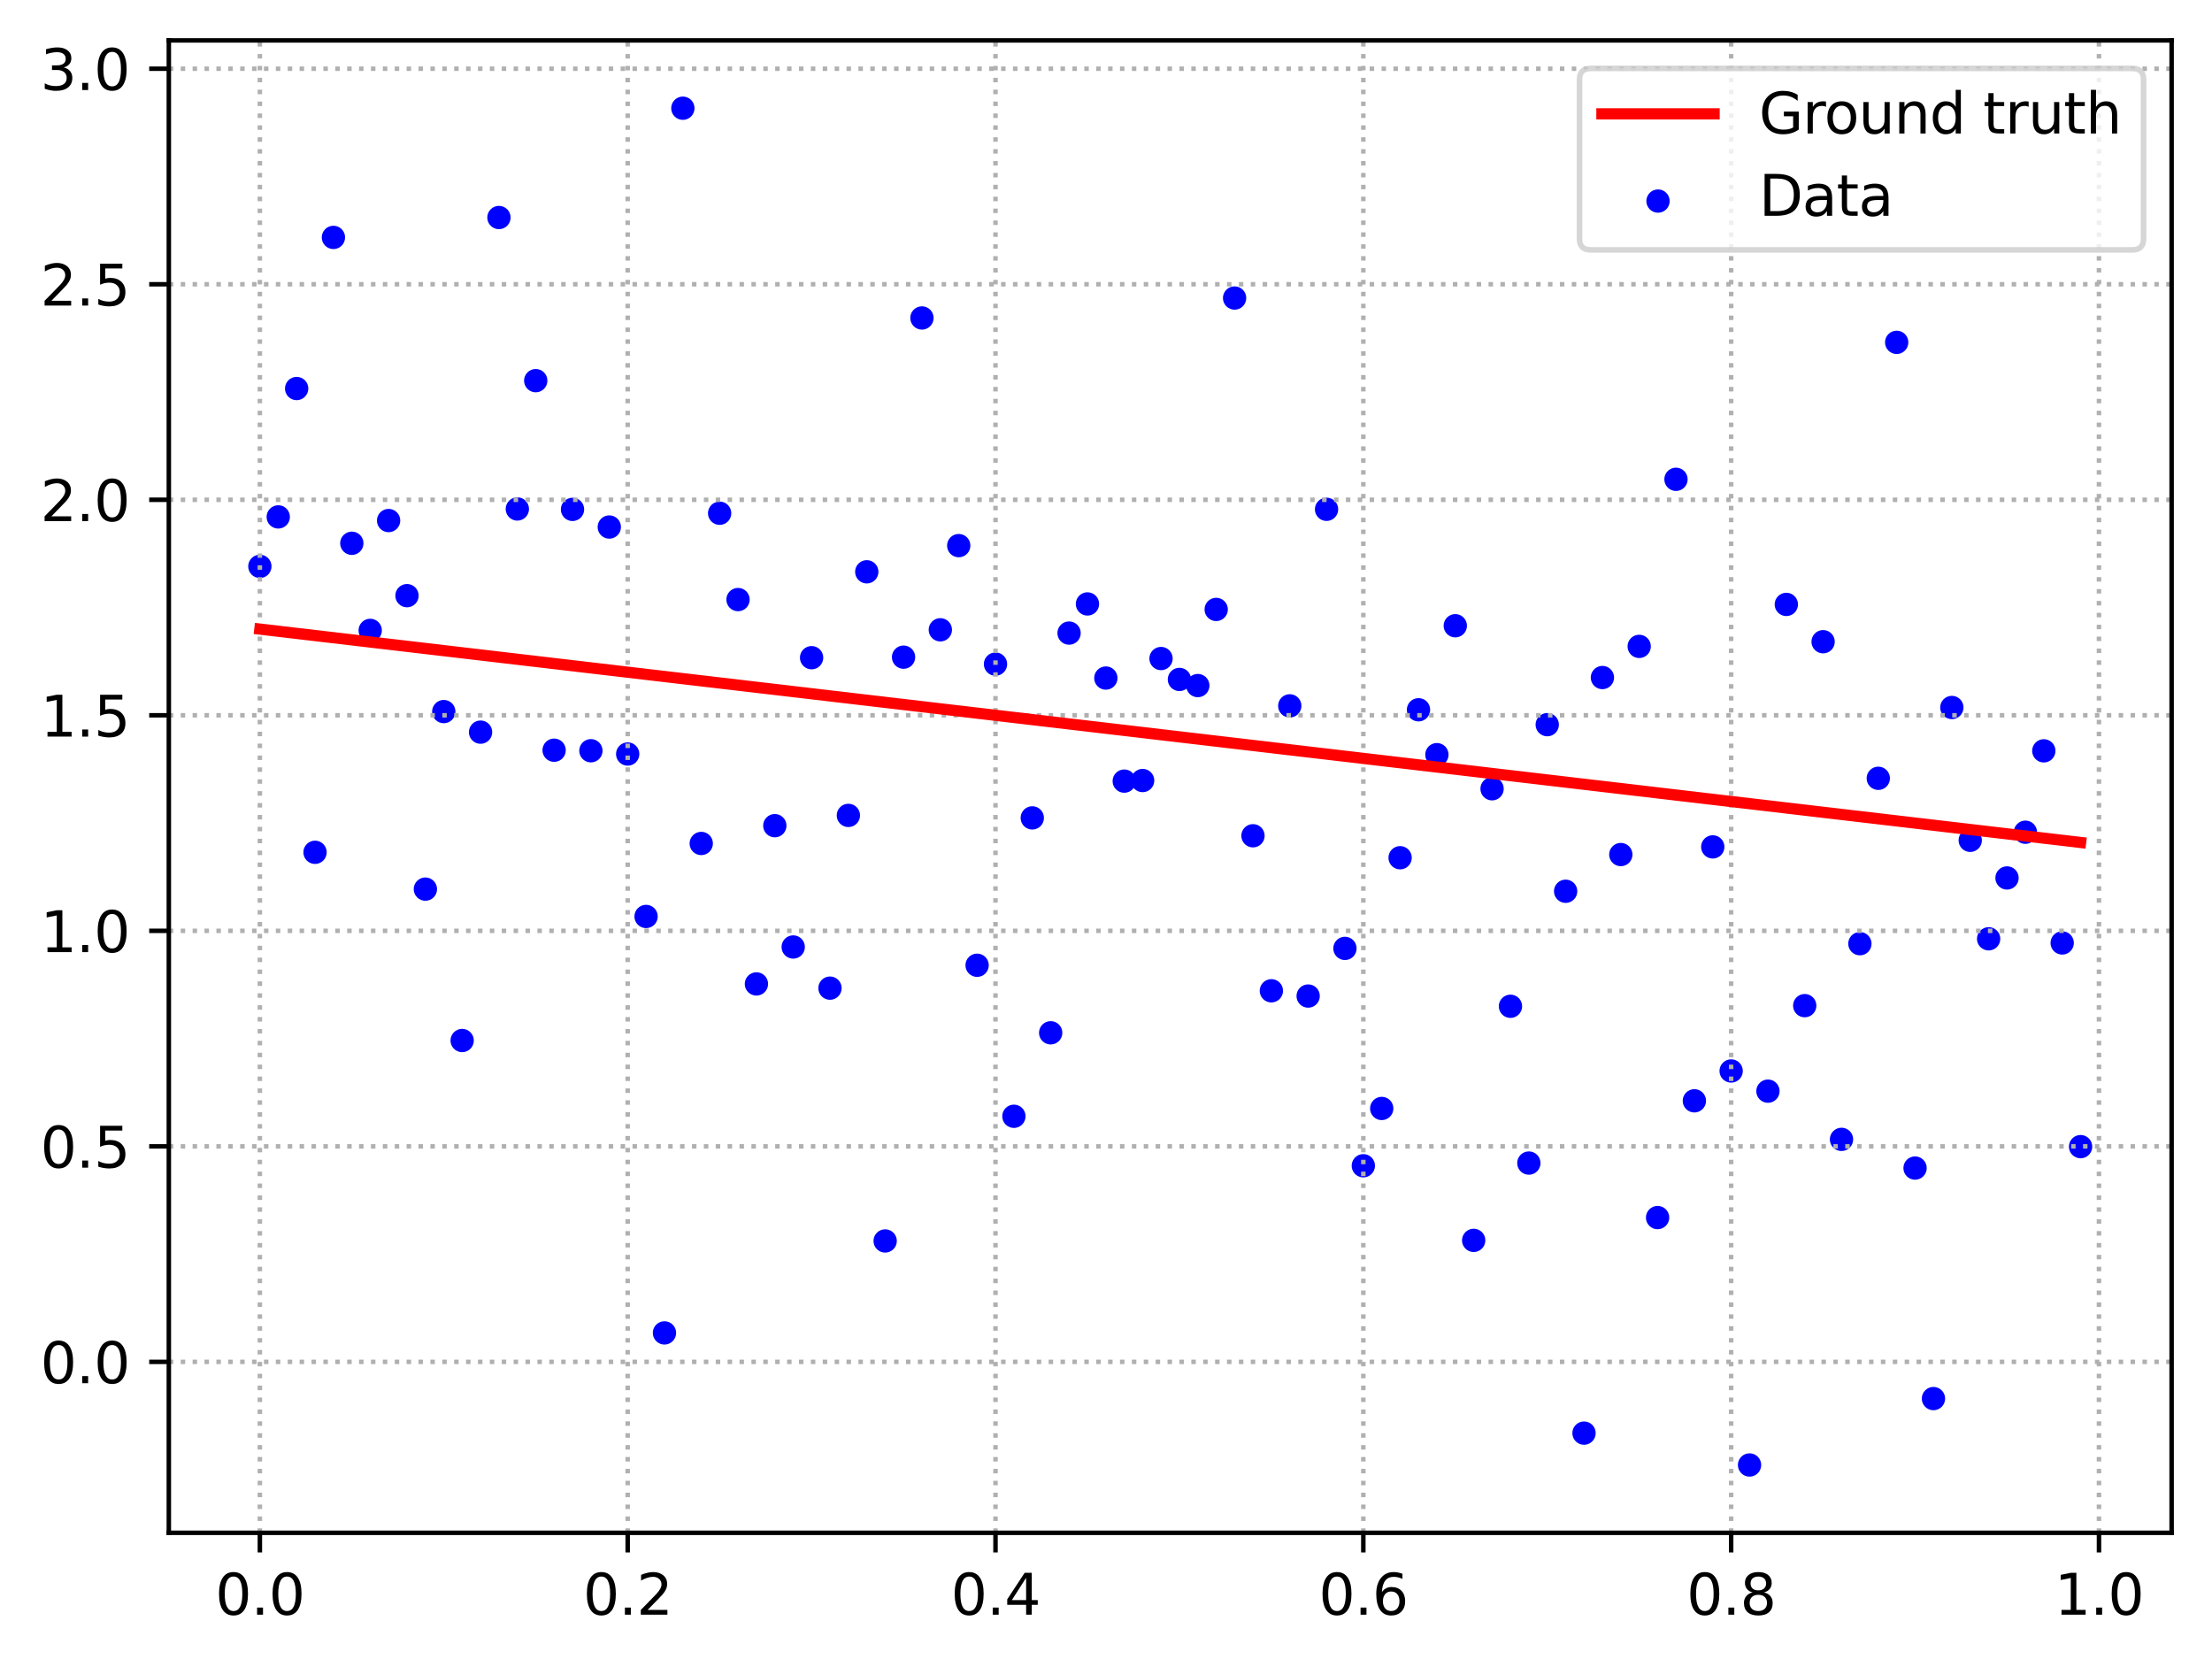 <?xml version="1.0" encoding="utf-8" standalone="no"?>
<!DOCTYPE svg PUBLIC "-//W3C//DTD SVG 1.1//EN"
  "http://www.w3.org/Graphics/SVG/1.1/DTD/svg11.dtd">
<svg xmlns:xlink="http://www.w3.org/1999/xlink" width="394.423pt" height="297.19pt" viewBox="0 0 394.423 297.19" xmlns="http://www.w3.org/2000/svg" version="1.1">
 <defs>
  <style type="text/css">*{stroke-linejoin: round; stroke-linecap: butt}</style>
 </defs>
 <g id="figure_1">
  <g id="patch_1">
   <path d="M 0 297.19 
L 394.423 297.19 
L 394.423 0 
L 0 0 
z
" style="fill: #ffffff"/>
  </g>
  <g id="axes_1">
   <g id="patch_2">
    <path d="M 30.103 273.312 
L 387.223 273.312 
L 387.223 7.2 
L 30.103 7.2 
z
" style="fill: #ffffff"/>
   </g>
   <g id="PathCollection_1">
    <defs>
     <path id="ma9e7277eb9" d="M 0 1.581 
C 0.419 1.581 0.822 1.415 1.118 1.118 
C 1.415 0.822 1.581 0.419 1.581 0 
C 1.581 -0.419 1.415 -0.822 1.118 -1.118 
C 0.822 -1.415 0.419 -1.581 0 -1.581 
C -0.419 -1.581 -0.822 -1.415 -1.118 -1.118 
C -1.415 -0.822 -1.581 -0.419 -1.581 0 
C -1.581 0.419 -1.415 0.822 -1.118 1.118 
C -0.822 1.415 -0.419 1.581 0 1.581 
z
" style="stroke: #0000ff"/>
    </defs>
    <g clip-path="url(#pdaa010e950)">
     <use xlink:href="#ma9e7277eb9" x="46.336" y="100.988" style="fill: #0000ff; stroke: #0000ff"/>
     <use xlink:href="#ma9e7277eb9" x="49.615" y="92.169" style="fill: #0000ff; stroke: #0000ff"/>
     <use xlink:href="#ma9e7277eb9" x="52.895" y="69.276" style="fill: #0000ff; stroke: #0000ff"/>
     <use xlink:href="#ma9e7277eb9" x="56.174" y="151.971" style="fill: #0000ff; stroke: #0000ff"/>
     <use xlink:href="#ma9e7277eb9" x="59.453" y="42.333" style="fill: #0000ff; stroke: #0000ff"/>
     <use xlink:href="#ma9e7277eb9" x="62.733" y="96.87" style="fill: #0000ff; stroke: #0000ff"/>
     <use xlink:href="#ma9e7277eb9" x="66.012" y="112.403" style="fill: #0000ff; stroke: #0000ff"/>
     <use xlink:href="#ma9e7277eb9" x="69.291" y="92.817" style="fill: #0000ff; stroke: #0000ff"/>
     <use xlink:href="#ma9e7277eb9" x="72.571" y="106.21" style="fill: #0000ff; stroke: #0000ff"/>
     <use xlink:href="#ma9e7277eb9" x="75.85" y="158.536" style="fill: #0000ff; stroke: #0000ff"/>
     <use xlink:href="#ma9e7277eb9" x="79.129" y="126.88" style="fill: #0000ff; stroke: #0000ff"/>
     <use xlink:href="#ma9e7277eb9" x="82.409" y="185.532" style="fill: #0000ff; stroke: #0000ff"/>
     <use xlink:href="#ma9e7277eb9" x="85.688" y="130.546" style="fill: #0000ff; stroke: #0000ff"/>
     <use xlink:href="#ma9e7277eb9" x="88.967" y="38.786" style="fill: #0000ff; stroke: #0000ff"/>
     <use xlink:href="#ma9e7277eb9" x="92.247" y="90.753" style="fill: #0000ff; stroke: #0000ff"/>
     <use xlink:href="#ma9e7277eb9" x="95.526" y="67.872" style="fill: #0000ff; stroke: #0000ff"/>
     <use xlink:href="#ma9e7277eb9" x="98.805" y="133.768" style="fill: #0000ff; stroke: #0000ff"/>
     <use xlink:href="#ma9e7277eb9" x="102.085" y="90.829" style="fill: #0000ff; stroke: #0000ff"/>
     <use xlink:href="#ma9e7277eb9" x="105.364" y="133.862" style="fill: #0000ff; stroke: #0000ff"/>
     <use xlink:href="#ma9e7277eb9" x="108.643" y="93.972" style="fill: #0000ff; stroke: #0000ff"/>
     <use xlink:href="#ma9e7277eb9" x="111.923" y="134.449" style="fill: #0000ff; stroke: #0000ff"/>
     <use xlink:href="#ma9e7277eb9" x="115.202" y="163.41" style="fill: #0000ff; stroke: #0000ff"/>
     <use xlink:href="#ma9e7277eb9" x="118.481" y="237.664" style="fill: #0000ff; stroke: #0000ff"/>
     <use xlink:href="#ma9e7277eb9" x="121.761" y="19.296" style="fill: #0000ff; stroke: #0000ff"/>
     <use xlink:href="#ma9e7277eb9" x="125.04" y="150.396" style="fill: #0000ff; stroke: #0000ff"/>
     <use xlink:href="#ma9e7277eb9" x="128.319" y="91.513" style="fill: #0000ff; stroke: #0000ff"/>
     <use xlink:href="#ma9e7277eb9" x="131.599" y="106.908" style="fill: #0000ff; stroke: #0000ff"/>
     <use xlink:href="#ma9e7277eb9" x="134.878" y="175.441" style="fill: #0000ff; stroke: #0000ff"/>
     <use xlink:href="#ma9e7277eb9" x="138.157" y="147.223" style="fill: #0000ff; stroke: #0000ff"/>
     <use xlink:href="#ma9e7277eb9" x="141.437" y="168.855" style="fill: #0000ff; stroke: #0000ff"/>
     <use xlink:href="#ma9e7277eb9" x="144.716" y="117.271" style="fill: #0000ff; stroke: #0000ff"/>
     <use xlink:href="#ma9e7277eb9" x="147.995" y="176.193" style="fill: #0000ff; stroke: #0000ff"/>
     <use xlink:href="#ma9e7277eb9" x="151.275" y="145.392" style="fill: #0000ff; stroke: #0000ff"/>
     <use xlink:href="#ma9e7277eb9" x="154.554" y="101.957" style="fill: #0000ff; stroke: #0000ff"/>
     <use xlink:href="#ma9e7277eb9" x="157.833" y="221.27" style="fill: #0000ff; stroke: #0000ff"/>
     <use xlink:href="#ma9e7277eb9" x="161.113" y="117.177" style="fill: #0000ff; stroke: #0000ff"/>
     <use xlink:href="#ma9e7277eb9" x="164.392" y="56.695" style="fill: #0000ff; stroke: #0000ff"/>
     <use xlink:href="#ma9e7277eb9" x="167.671" y="112.298" style="fill: #0000ff; stroke: #0000ff"/>
     <use xlink:href="#ma9e7277eb9" x="170.951" y="97.287" style="fill: #0000ff; stroke: #0000ff"/>
     <use xlink:href="#ma9e7277eb9" x="174.23" y="172.112" style="fill: #0000ff; stroke: #0000ff"/>
     <use xlink:href="#ma9e7277eb9" x="177.509" y="118.413" style="fill: #0000ff; stroke: #0000ff"/>
     <use xlink:href="#ma9e7277eb9" x="180.789" y="199.04" style="fill: #0000ff; stroke: #0000ff"/>
     <use xlink:href="#ma9e7277eb9" x="184.068" y="145.837" style="fill: #0000ff; stroke: #0000ff"/>
     <use xlink:href="#ma9e7277eb9" x="187.347" y="184.155" style="fill: #0000ff; stroke: #0000ff"/>
     <use xlink:href="#ma9e7277eb9" x="190.627" y="112.881" style="fill: #0000ff; stroke: #0000ff"/>
     <use xlink:href="#ma9e7277eb9" x="193.906" y="107.687" style="fill: #0000ff; stroke: #0000ff"/>
     <use xlink:href="#ma9e7277eb9" x="197.185" y="120.901" style="fill: #0000ff; stroke: #0000ff"/>
     <use xlink:href="#ma9e7277eb9" x="200.465" y="139.278" style="fill: #0000ff; stroke: #0000ff"/>
     <use xlink:href="#ma9e7277eb9" x="203.744" y="139.174" style="fill: #0000ff; stroke: #0000ff"/>
     <use xlink:href="#ma9e7277eb9" x="207.023" y="117.421" style="fill: #0000ff; stroke: #0000ff"/>
     <use xlink:href="#ma9e7277eb9" x="210.303" y="121.149" style="fill: #0000ff; stroke: #0000ff"/>
     <use xlink:href="#ma9e7277eb9" x="213.582" y="122.242" style="fill: #0000ff; stroke: #0000ff"/>
     <use xlink:href="#ma9e7277eb9" x="216.861" y="108.666" style="fill: #0000ff; stroke: #0000ff"/>
     <use xlink:href="#ma9e7277eb9" x="220.141" y="53.141" style="fill: #0000ff; stroke: #0000ff"/>
     <use xlink:href="#ma9e7277eb9" x="223.42" y="149.021" style="fill: #0000ff; stroke: #0000ff"/>
     <use xlink:href="#ma9e7277eb9" x="226.699" y="176.663" style="fill: #0000ff; stroke: #0000ff"/>
     <use xlink:href="#ma9e7277eb9" x="229.979" y="125.86" style="fill: #0000ff; stroke: #0000ff"/>
     <use xlink:href="#ma9e7277eb9" x="233.258" y="177.601" style="fill: #0000ff; stroke: #0000ff"/>
     <use xlink:href="#ma9e7277eb9" x="236.538" y="90.812" style="fill: #0000ff; stroke: #0000ff"/>
     <use xlink:href="#ma9e7277eb9" x="239.817" y="169.106" style="fill: #0000ff; stroke: #0000ff"/>
     <use xlink:href="#ma9e7277eb9" x="243.096" y="207.86" style="fill: #0000ff; stroke: #0000ff"/>
     <use xlink:href="#ma9e7277eb9" x="246.376" y="197.646" style="fill: #0000ff; stroke: #0000ff"/>
     <use xlink:href="#ma9e7277eb9" x="249.655" y="152.94" style="fill: #0000ff; stroke: #0000ff"/>
     <use xlink:href="#ma9e7277eb9" x="252.934" y="126.558" style="fill: #0000ff; stroke: #0000ff"/>
     <use xlink:href="#ma9e7277eb9" x="256.214" y="134.562" style="fill: #0000ff; stroke: #0000ff"/>
     <use xlink:href="#ma9e7277eb9" x="259.493" y="111.573" style="fill: #0000ff; stroke: #0000ff"/>
     <use xlink:href="#ma9e7277eb9" x="262.772" y="221.166" style="fill: #0000ff; stroke: #0000ff"/>
     <use xlink:href="#ma9e7277eb9" x="266.052" y="140.642" style="fill: #0000ff; stroke: #0000ff"/>
     <use xlink:href="#ma9e7277eb9" x="269.331" y="179.425" style="fill: #0000ff; stroke: #0000ff"/>
     <use xlink:href="#ma9e7277eb9" x="272.61" y="207.383" style="fill: #0000ff; stroke: #0000ff"/>
     <use xlink:href="#ma9e7277eb9" x="275.89" y="129.212" style="fill: #0000ff; stroke: #0000ff"/>
     <use xlink:href="#ma9e7277eb9" x="279.169" y="158.916" style="fill: #0000ff; stroke: #0000ff"/>
     <use xlink:href="#ma9e7277eb9" x="282.448" y="255.534" style="fill: #0000ff; stroke: #0000ff"/>
     <use xlink:href="#ma9e7277eb9" x="285.728" y="120.809" style="fill: #0000ff; stroke: #0000ff"/>
     <use xlink:href="#ma9e7277eb9" x="289.007" y="152.373" style="fill: #0000ff; stroke: #0000ff"/>
     <use xlink:href="#ma9e7277eb9" x="292.286" y="115.256" style="fill: #0000ff; stroke: #0000ff"/>
     <use xlink:href="#ma9e7277eb9" x="295.566" y="217.101" style="fill: #0000ff; stroke: #0000ff"/>
     <use xlink:href="#ma9e7277eb9" x="298.845" y="85.463" style="fill: #0000ff; stroke: #0000ff"/>
     <use xlink:href="#ma9e7277eb9" x="302.124" y="196.283" style="fill: #0000ff; stroke: #0000ff"/>
     <use xlink:href="#ma9e7277eb9" x="305.404" y="151.006" style="fill: #0000ff; stroke: #0000ff"/>
     <use xlink:href="#ma9e7277eb9" x="308.683" y="190.962" style="fill: #0000ff; stroke: #0000ff"/>
     <use xlink:href="#ma9e7277eb9" x="311.962" y="261.216" style="fill: #0000ff; stroke: #0000ff"/>
     <use xlink:href="#ma9e7277eb9" x="315.242" y="194.561" style="fill: #0000ff; stroke: #0000ff"/>
     <use xlink:href="#ma9e7277eb9" x="318.521" y="107.771" style="fill: #0000ff; stroke: #0000ff"/>
     <use xlink:href="#ma9e7277eb9" x="321.8" y="179.313" style="fill: #0000ff; stroke: #0000ff"/>
     <use xlink:href="#ma9e7277eb9" x="325.08" y="114.423" style="fill: #0000ff; stroke: #0000ff"/>
     <use xlink:href="#ma9e7277eb9" x="328.359" y="203.156" style="fill: #0000ff; stroke: #0000ff"/>
     <use xlink:href="#ma9e7277eb9" x="331.638" y="168.266" style="fill: #0000ff; stroke: #0000ff"/>
     <use xlink:href="#ma9e7277eb9" x="334.918" y="138.777" style="fill: #0000ff; stroke: #0000ff"/>
     <use xlink:href="#ma9e7277eb9" x="338.197" y="61.044" style="fill: #0000ff; stroke: #0000ff"/>
     <use xlink:href="#ma9e7277eb9" x="341.476" y="208.274" style="fill: #0000ff; stroke: #0000ff"/>
     <use xlink:href="#ma9e7277eb9" x="344.756" y="249.377" style="fill: #0000ff; stroke: #0000ff"/>
     <use xlink:href="#ma9e7277eb9" x="348.035" y="126.15" style="fill: #0000ff; stroke: #0000ff"/>
     <use xlink:href="#ma9e7277eb9" x="351.314" y="149.833" style="fill: #0000ff; stroke: #0000ff"/>
     <use xlink:href="#ma9e7277eb9" x="354.594" y="167.395" style="fill: #0000ff; stroke: #0000ff"/>
     <use xlink:href="#ma9e7277eb9" x="357.873" y="156.544" style="fill: #0000ff; stroke: #0000ff"/>
     <use xlink:href="#ma9e7277eb9" x="361.152" y="148.392" style="fill: #0000ff; stroke: #0000ff"/>
     <use xlink:href="#ma9e7277eb9" x="364.432" y="133.879" style="fill: #0000ff; stroke: #0000ff"/>
     <use xlink:href="#ma9e7277eb9" x="367.711" y="168.133" style="fill: #0000ff; stroke: #0000ff"/>
     <use xlink:href="#ma9e7277eb9" x="370.99" y="204.453" style="fill: #0000ff; stroke: #0000ff"/>
    </g>
   </g>
   <g id="matplotlib.axis_1">
    <g id="xtick_1">
     <g id="line2d_1">
      <path d="M 46.336 273.312 
L 46.336 7.2 
" clip-path="url(#pdaa010e950)" style="fill: none; stroke-dasharray: 0.8,1.32; stroke-dashoffset: 0; stroke: #b0b0b0; stroke-width: 0.8"/>
     </g>
     <g id="line2d_2">
      <defs>
       <path id="m854b8d0403" d="M 0 0 
L 0 3.5 
" style="stroke: #000000; stroke-width: 0.8"/>
      </defs>
      <g>
       <use xlink:href="#m854b8d0403" x="46.336" y="273.312" style="stroke: #000000; stroke-width: 0.8"/>
      </g>
     </g>
     <g id="text_1">
      <!-- 0.0 -->
      <g transform="translate(38.384 287.91) scale(0.1 -0.1)">
       <defs>
        <path id="DejaVuSans-30" d="M 2034 4250 
Q 1547 4250 1301 3770 
Q 1056 3291 1056 2328 
Q 1056 1369 1301 889 
Q 1547 409 2034 409 
Q 2525 409 2770 889 
Q 3016 1369 3016 2328 
Q 3016 3291 2770 3770 
Q 2525 4250 2034 4250 
z
M 2034 4750 
Q 2819 4750 3233 4129 
Q 3647 3509 3647 2328 
Q 3647 1150 3233 529 
Q 2819 -91 2034 -91 
Q 1250 -91 836 529 
Q 422 1150 422 2328 
Q 422 3509 836 4129 
Q 1250 4750 2034 4750 
z
" transform="scale(0.016)"/>
        <path id="DejaVuSans-2e" d="M 684 794 
L 1344 794 
L 1344 0 
L 684 0 
L 684 794 
z
" transform="scale(0.016)"/>
       </defs>
       <use xlink:href="#DejaVuSans-30"/>
       <use xlink:href="#DejaVuSans-2e" x="63.623"/>
       <use xlink:href="#DejaVuSans-30" x="95.41"/>
      </g>
     </g>
    </g>
    <g id="xtick_2">
     <g id="line2d_3">
      <path d="M 111.923 273.312 
L 111.923 7.2 
" clip-path="url(#pdaa010e950)" style="fill: none; stroke-dasharray: 0.8,1.32; stroke-dashoffset: 0; stroke: #b0b0b0; stroke-width: 0.8"/>
     </g>
     <g id="line2d_4">
      <g>
       <use xlink:href="#m854b8d0403" x="111.923" y="273.312" style="stroke: #000000; stroke-width: 0.8"/>
      </g>
     </g>
     <g id="text_2">
      <!-- 0.2 -->
      <g transform="translate(103.971 287.91) scale(0.1 -0.1)">
       <defs>
        <path id="DejaVuSans-32" d="M 1228 531 
L 3431 531 
L 3431 0 
L 469 0 
L 469 531 
Q 828 903 1448 1529 
Q 2069 2156 2228 2338 
Q 2531 2678 2651 2914 
Q 2772 3150 2772 3378 
Q 2772 3750 2511 3984 
Q 2250 4219 1831 4219 
Q 1534 4219 1204 4116 
Q 875 4013 500 3803 
L 500 4441 
Q 881 4594 1212 4672 
Q 1544 4750 1819 4750 
Q 2544 4750 2975 4387 
Q 3406 4025 3406 3419 
Q 3406 3131 3298 2873 
Q 3191 2616 2906 2266 
Q 2828 2175 2409 1742 
Q 1991 1309 1228 531 
z
" transform="scale(0.016)"/>
       </defs>
       <use xlink:href="#DejaVuSans-30"/>
       <use xlink:href="#DejaVuSans-2e" x="63.623"/>
       <use xlink:href="#DejaVuSans-32" x="95.41"/>
      </g>
     </g>
    </g>
    <g id="xtick_3">
     <g id="line2d_5">
      <path d="M 177.509 273.312 
L 177.509 7.2 
" clip-path="url(#pdaa010e950)" style="fill: none; stroke-dasharray: 0.8,1.32; stroke-dashoffset: 0; stroke: #b0b0b0; stroke-width: 0.8"/>
     </g>
     <g id="line2d_6">
      <g>
       <use xlink:href="#m854b8d0403" x="177.509" y="273.312" style="stroke: #000000; stroke-width: 0.8"/>
      </g>
     </g>
     <g id="text_3">
      <!-- 0.4 -->
      <g transform="translate(169.558 287.91) scale(0.1 -0.1)">
       <defs>
        <path id="DejaVuSans-34" d="M 2419 4116 
L 825 1625 
L 2419 1625 
L 2419 4116 
z
M 2253 4666 
L 3047 4666 
L 3047 1625 
L 3713 1625 
L 3713 1100 
L 3047 1100 
L 3047 0 
L 2419 0 
L 2419 1100 
L 313 1100 
L 313 1709 
L 2253 4666 
z
" transform="scale(0.016)"/>
       </defs>
       <use xlink:href="#DejaVuSans-30"/>
       <use xlink:href="#DejaVuSans-2e" x="63.623"/>
       <use xlink:href="#DejaVuSans-34" x="95.41"/>
      </g>
     </g>
    </g>
    <g id="xtick_4">
     <g id="line2d_7">
      <path d="M 243.096 273.312 
L 243.096 7.2 
" clip-path="url(#pdaa010e950)" style="fill: none; stroke-dasharray: 0.8,1.32; stroke-dashoffset: 0; stroke: #b0b0b0; stroke-width: 0.8"/>
     </g>
     <g id="line2d_8">
      <g>
       <use xlink:href="#m854b8d0403" x="243.096" y="273.312" style="stroke: #000000; stroke-width: 0.8"/>
      </g>
     </g>
     <g id="text_4">
      <!-- 0.6 -->
      <g transform="translate(235.145 287.91) scale(0.1 -0.1)">
       <defs>
        <path id="DejaVuSans-36" d="M 2113 2584 
Q 1688 2584 1439 2293 
Q 1191 2003 1191 1497 
Q 1191 994 1439 701 
Q 1688 409 2113 409 
Q 2538 409 2786 701 
Q 3034 994 3034 1497 
Q 3034 2003 2786 2293 
Q 2538 2584 2113 2584 
z
M 3366 4563 
L 3366 3988 
Q 3128 4100 2886 4159 
Q 2644 4219 2406 4219 
Q 1781 4219 1451 3797 
Q 1122 3375 1075 2522 
Q 1259 2794 1537 2939 
Q 1816 3084 2150 3084 
Q 2853 3084 3261 2657 
Q 3669 2231 3669 1497 
Q 3669 778 3244 343 
Q 2819 -91 2113 -91 
Q 1303 -91 875 529 
Q 447 1150 447 2328 
Q 447 3434 972 4092 
Q 1497 4750 2381 4750 
Q 2619 4750 2861 4703 
Q 3103 4656 3366 4563 
z
" transform="scale(0.016)"/>
       </defs>
       <use xlink:href="#DejaVuSans-30"/>
       <use xlink:href="#DejaVuSans-2e" x="63.623"/>
       <use xlink:href="#DejaVuSans-36" x="95.41"/>
      </g>
     </g>
    </g>
    <g id="xtick_5">
     <g id="line2d_9">
      <path d="M 308.683 273.312 
L 308.683 7.2 
" clip-path="url(#pdaa010e950)" style="fill: none; stroke-dasharray: 0.8,1.32; stroke-dashoffset: 0; stroke: #b0b0b0; stroke-width: 0.8"/>
     </g>
     <g id="line2d_10">
      <g>
       <use xlink:href="#m854b8d0403" x="308.683" y="273.312" style="stroke: #000000; stroke-width: 0.8"/>
      </g>
     </g>
     <g id="text_5">
      <!-- 0.8 -->
      <g transform="translate(300.731 287.91) scale(0.1 -0.1)">
       <defs>
        <path id="DejaVuSans-38" d="M 2034 2216 
Q 1584 2216 1326 1975 
Q 1069 1734 1069 1313 
Q 1069 891 1326 650 
Q 1584 409 2034 409 
Q 2484 409 2743 651 
Q 3003 894 3003 1313 
Q 3003 1734 2745 1975 
Q 2488 2216 2034 2216 
z
M 1403 2484 
Q 997 2584 770 2862 
Q 544 3141 544 3541 
Q 544 4100 942 4425 
Q 1341 4750 2034 4750 
Q 2731 4750 3128 4425 
Q 3525 4100 3525 3541 
Q 3525 3141 3298 2862 
Q 3072 2584 2669 2484 
Q 3125 2378 3379 2068 
Q 3634 1759 3634 1313 
Q 3634 634 3220 271 
Q 2806 -91 2034 -91 
Q 1263 -91 848 271 
Q 434 634 434 1313 
Q 434 1759 690 2068 
Q 947 2378 1403 2484 
z
M 1172 3481 
Q 1172 3119 1398 2916 
Q 1625 2713 2034 2713 
Q 2441 2713 2670 2916 
Q 2900 3119 2900 3481 
Q 2900 3844 2670 4047 
Q 2441 4250 2034 4250 
Q 1625 4250 1398 4047 
Q 1172 3844 1172 3481 
z
" transform="scale(0.016)"/>
       </defs>
       <use xlink:href="#DejaVuSans-30"/>
       <use xlink:href="#DejaVuSans-2e" x="63.623"/>
       <use xlink:href="#DejaVuSans-38" x="95.41"/>
      </g>
     </g>
    </g>
    <g id="xtick_6">
     <g id="line2d_11">
      <path d="M 374.27 273.312 
L 374.27 7.2 
" clip-path="url(#pdaa010e950)" style="fill: none; stroke-dasharray: 0.8,1.32; stroke-dashoffset: 0; stroke: #b0b0b0; stroke-width: 0.8"/>
     </g>
     <g id="line2d_12">
      <g>
       <use xlink:href="#m854b8d0403" x="374.27" y="273.312" style="stroke: #000000; stroke-width: 0.8"/>
      </g>
     </g>
     <g id="text_6">
      <!-- 1.0 -->
      <g transform="translate(366.318 287.91) scale(0.1 -0.1)">
       <defs>
        <path id="DejaVuSans-31" d="M 794 531 
L 1825 531 
L 1825 4091 
L 703 3866 
L 703 4441 
L 1819 4666 
L 2450 4666 
L 2450 531 
L 3481 531 
L 3481 0 
L 794 0 
L 794 531 
z
" transform="scale(0.016)"/>
       </defs>
       <use xlink:href="#DejaVuSans-31"/>
       <use xlink:href="#DejaVuSans-2e" x="63.623"/>
       <use xlink:href="#DejaVuSans-30" x="95.41"/>
      </g>
     </g>
    </g>
   </g>
   <g id="matplotlib.axis_2">
    <g id="ytick_1">
     <g id="line2d_13">
      <path d="M 30.103 242.831 
L 387.223 242.831 
" clip-path="url(#pdaa010e950)" style="fill: none; stroke-dasharray: 0.8,1.32; stroke-dashoffset: 0; stroke: #b0b0b0; stroke-width: 0.8"/>
     </g>
     <g id="line2d_14">
      <defs>
       <path id="mc85288f8a4" d="M 0 0 
L -3.5 0 
" style="stroke: #000000; stroke-width: 0.8"/>
      </defs>
      <g>
       <use xlink:href="#mc85288f8a4" x="30.103" y="242.831" style="stroke: #000000; stroke-width: 0.8"/>
      </g>
     </g>
     <g id="text_7">
      <!-- 0.0 -->
      <g transform="translate(7.2 246.631) scale(0.1 -0.1)">
       <use xlink:href="#DejaVuSans-30"/>
       <use xlink:href="#DejaVuSans-2e" x="63.623"/>
       <use xlink:href="#DejaVuSans-30" x="95.41"/>
      </g>
     </g>
    </g>
    <g id="ytick_2">
     <g id="line2d_15">
      <path d="M 30.103 204.402 
L 387.223 204.402 
" clip-path="url(#pdaa010e950)" style="fill: none; stroke-dasharray: 0.8,1.32; stroke-dashoffset: 0; stroke: #b0b0b0; stroke-width: 0.8"/>
     </g>
     <g id="line2d_16">
      <g>
       <use xlink:href="#mc85288f8a4" x="30.103" y="204.402" style="stroke: #000000; stroke-width: 0.8"/>
      </g>
     </g>
     <g id="text_8">
      <!-- 0.5 -->
      <g transform="translate(7.2 208.201) scale(0.1 -0.1)">
       <defs>
        <path id="DejaVuSans-35" d="M 691 4666 
L 3169 4666 
L 3169 4134 
L 1269 4134 
L 1269 2991 
Q 1406 3038 1543 3061 
Q 1681 3084 1819 3084 
Q 2600 3084 3056 2656 
Q 3513 2228 3513 1497 
Q 3513 744 3044 326 
Q 2575 -91 1722 -91 
Q 1428 -91 1123 -41 
Q 819 9 494 109 
L 494 744 
Q 775 591 1075 516 
Q 1375 441 1709 441 
Q 2250 441 2565 725 
Q 2881 1009 2881 1497 
Q 2881 1984 2565 2268 
Q 2250 2553 1709 2553 
Q 1456 2553 1204 2497 
Q 953 2441 691 2322 
L 691 4666 
z
" transform="scale(0.016)"/>
       </defs>
       <use xlink:href="#DejaVuSans-30"/>
       <use xlink:href="#DejaVuSans-2e" x="63.623"/>
       <use xlink:href="#DejaVuSans-35" x="95.41"/>
      </g>
     </g>
    </g>
    <g id="ytick_3">
     <g id="line2d_17">
      <path d="M 30.103 165.972 
L 387.223 165.972 
" clip-path="url(#pdaa010e950)" style="fill: none; stroke-dasharray: 0.8,1.32; stroke-dashoffset: 0; stroke: #b0b0b0; stroke-width: 0.8"/>
     </g>
     <g id="line2d_18">
      <g>
       <use xlink:href="#mc85288f8a4" x="30.103" y="165.972" style="stroke: #000000; stroke-width: 0.8"/>
      </g>
     </g>
     <g id="text_9">
      <!-- 1.0 -->
      <g transform="translate(7.2 169.772) scale(0.1 -0.1)">
       <use xlink:href="#DejaVuSans-31"/>
       <use xlink:href="#DejaVuSans-2e" x="63.623"/>
       <use xlink:href="#DejaVuSans-30" x="95.41"/>
      </g>
     </g>
    </g>
    <g id="ytick_4">
     <g id="line2d_19">
      <path d="M 30.103 127.543 
L 387.223 127.543 
" clip-path="url(#pdaa010e950)" style="fill: none; stroke-dasharray: 0.8,1.32; stroke-dashoffset: 0; stroke: #b0b0b0; stroke-width: 0.8"/>
     </g>
     <g id="line2d_20">
      <g>
       <use xlink:href="#mc85288f8a4" x="30.103" y="127.543" style="stroke: #000000; stroke-width: 0.8"/>
      </g>
     </g>
     <g id="text_10">
      <!-- 1.5 -->
      <g transform="translate(7.2 131.342) scale(0.1 -0.1)">
       <use xlink:href="#DejaVuSans-31"/>
       <use xlink:href="#DejaVuSans-2e" x="63.623"/>
       <use xlink:href="#DejaVuSans-35" x="95.41"/>
      </g>
     </g>
    </g>
    <g id="ytick_5">
     <g id="line2d_21">
      <path d="M 30.103 89.113 
L 387.223 89.113 
" clip-path="url(#pdaa010e950)" style="fill: none; stroke-dasharray: 0.8,1.32; stroke-dashoffset: 0; stroke: #b0b0b0; stroke-width: 0.8"/>
     </g>
     <g id="line2d_22">
      <g>
       <use xlink:href="#mc85288f8a4" x="30.103" y="89.113" style="stroke: #000000; stroke-width: 0.8"/>
      </g>
     </g>
     <g id="text_11">
      <!-- 2.0 -->
      <g transform="translate(7.2 92.913) scale(0.1 -0.1)">
       <use xlink:href="#DejaVuSans-32"/>
       <use xlink:href="#DejaVuSans-2e" x="63.623"/>
       <use xlink:href="#DejaVuSans-30" x="95.41"/>
      </g>
     </g>
    </g>
    <g id="ytick_6">
     <g id="line2d_23">
      <path d="M 30.103 50.684 
L 387.223 50.684 
" clip-path="url(#pdaa010e950)" style="fill: none; stroke-dasharray: 0.8,1.32; stroke-dashoffset: 0; stroke: #b0b0b0; stroke-width: 0.8"/>
     </g>
     <g id="line2d_24">
      <g>
       <use xlink:href="#mc85288f8a4" x="30.103" y="50.684" style="stroke: #000000; stroke-width: 0.8"/>
      </g>
     </g>
     <g id="text_12">
      <!-- 2.5 -->
      <g transform="translate(7.2 54.483) scale(0.1 -0.1)">
       <use xlink:href="#DejaVuSans-32"/>
       <use xlink:href="#DejaVuSans-2e" x="63.623"/>
       <use xlink:href="#DejaVuSans-35" x="95.41"/>
      </g>
     </g>
    </g>
    <g id="ytick_7">
     <g id="line2d_25">
      <path d="M 30.103 12.254 
L 387.223 12.254 
" clip-path="url(#pdaa010e950)" style="fill: none; stroke-dasharray: 0.8,1.32; stroke-dashoffset: 0; stroke: #b0b0b0; stroke-width: 0.8"/>
     </g>
     <g id="line2d_26">
      <g>
       <use xlink:href="#mc85288f8a4" x="30.103" y="12.254" style="stroke: #000000; stroke-width: 0.8"/>
      </g>
     </g>
     <g id="text_13">
      <!-- 3.0 -->
      <g transform="translate(7.2 16.054) scale(0.1 -0.1)">
       <defs>
        <path id="DejaVuSans-33" d="M 2597 2516 
Q 3050 2419 3304 2112 
Q 3559 1806 3559 1356 
Q 3559 666 3084 287 
Q 2609 -91 1734 -91 
Q 1441 -91 1130 -33 
Q 819 25 488 141 
L 488 750 
Q 750 597 1062 519 
Q 1375 441 1716 441 
Q 2309 441 2620 675 
Q 2931 909 2931 1356 
Q 2931 1769 2642 2001 
Q 2353 2234 1838 2234 
L 1294 2234 
L 1294 2753 
L 1863 2753 
Q 2328 2753 2575 2939 
Q 2822 3125 2822 3475 
Q 2822 3834 2567 4026 
Q 2313 4219 1838 4219 
Q 1578 4219 1281 4162 
Q 984 4106 628 3988 
L 628 4550 
Q 988 4650 1302 4700 
Q 1616 4750 1894 4750 
Q 2613 4750 3031 4423 
Q 3450 4097 3450 3541 
Q 3450 3153 3228 2886 
Q 3006 2619 2597 2516 
z
" transform="scale(0.016)"/>
       </defs>
       <use xlink:href="#DejaVuSans-33"/>
       <use xlink:href="#DejaVuSans-2e" x="63.623"/>
       <use xlink:href="#DejaVuSans-30" x="95.41"/>
      </g>
     </g>
    </g>
   </g>
   <g id="line2d_27">
    <path d="M 46.336 112.171 
L 49.615 112.555 
L 52.895 112.94 
L 56.174 113.324 
L 59.453 113.708 
L 62.733 114.093 
L 66.012 114.477 
L 69.291 114.861 
L 72.571 115.245 
L 75.85 115.63 
L 79.129 116.014 
L 82.409 116.398 
L 85.688 116.783 
L 88.967 117.167 
L 92.247 117.551 
L 95.526 117.935 
L 98.805 118.32 
L 102.085 118.704 
L 105.364 119.088 
L 108.643 119.473 
L 111.923 119.857 
L 115.202 120.241 
L 118.481 120.626 
L 121.761 121.01 
L 125.04 121.394 
L 128.319 121.778 
L 131.599 122.163 
L 134.878 122.547 
L 138.157 122.931 
L 141.437 123.316 
L 144.716 123.7 
L 147.995 124.084 
L 151.275 124.469 
L 154.554 124.853 
L 157.833 125.237 
L 161.113 125.621 
L 164.392 126.006 
L 167.671 126.39 
L 170.951 126.774 
L 174.23 127.159 
L 177.509 127.543 
L 180.789 127.927 
L 184.068 128.311 
L 187.347 128.696 
L 190.627 129.08 
L 193.906 129.464 
L 197.185 129.849 
L 200.465 130.233 
L 203.744 130.617 
L 207.023 131.002 
L 210.303 131.386 
L 213.582 131.77 
L 216.861 132.154 
L 220.141 132.539 
L 223.42 132.923 
L 226.699 133.307 
L 229.979 133.692 
L 233.258 134.076 
L 236.538 134.46 
L 239.817 134.844 
L 243.096 135.229 
L 246.376 135.613 
L 249.655 135.997 
L 252.934 136.382 
L 256.214 136.766 
L 259.493 137.15 
L 262.772 137.535 
L 266.052 137.919 
L 269.331 138.303 
L 272.61 138.687 
L 275.89 139.072 
L 279.169 139.456 
L 282.448 139.84 
L 285.728 140.225 
L 289.007 140.609 
L 292.286 140.993 
L 295.566 141.377 
L 298.845 141.762 
L 302.124 142.146 
L 305.404 142.53 
L 308.683 142.915 
L 311.962 143.299 
L 315.242 143.683 
L 318.521 144.068 
L 321.8 144.452 
L 325.08 144.836 
L 328.359 145.22 
L 331.638 145.605 
L 334.918 145.989 
L 338.197 146.373 
L 341.476 146.758 
L 344.756 147.142 
L 348.035 147.526 
L 351.314 147.91 
L 354.594 148.295 
L 357.873 148.679 
L 361.152 149.063 
L 364.432 149.448 
L 367.711 149.832 
L 370.99 150.216 
" clip-path="url(#pdaa010e950)" style="fill: none; stroke: #ff0000; stroke-width: 2; stroke-linecap: square"/>
   </g>
   <g id="patch_3">
    <path d="M 30.103 273.312 
L 30.103 7.2 
" style="fill: none; stroke: #000000; stroke-width: 0.8; stroke-linejoin: miter; stroke-linecap: square"/>
   </g>
   <g id="patch_4">
    <path d="M 387.223 273.312 
L 387.223 7.2 
" style="fill: none; stroke: #000000; stroke-width: 0.8; stroke-linejoin: miter; stroke-linecap: square"/>
   </g>
   <g id="patch_5">
    <path d="M 30.103 273.312 
L 387.223 273.312 
" style="fill: none; stroke: #000000; stroke-width: 0.8; stroke-linejoin: miter; stroke-linecap: square"/>
   </g>
   <g id="patch_6">
    <path d="M 30.103 7.2 
L 387.223 7.2 
" style="fill: none; stroke: #000000; stroke-width: 0.8; stroke-linejoin: miter; stroke-linecap: square"/>
   </g>
   <g id="legend_1">
    <g id="patch_7">
     <path d="M 283.642 44.556 
L 380.223 44.556 
Q 382.223 44.556 382.223 42.556 
L 382.223 14.2 
Q 382.223 12.2 380.223 12.2 
L 283.642 12.2 
Q 281.642 12.2 281.642 14.2 
L 281.642 42.556 
Q 281.642 44.556 283.642 44.556 
z
" style="fill: #ffffff; opacity: 0.8; stroke: #cccccc; stroke-linejoin: miter"/>
    </g>
    <g id="line2d_28">
     <path d="M 285.642 20.298 
L 295.642 20.298 
L 305.642 20.298 
" style="fill: none; stroke: #ff0000; stroke-width: 2; stroke-linecap: square"/>
    </g>
    <g id="text_14">
     <!-- Ground truth -->
     <g transform="translate(313.642 23.798) scale(0.1 -0.1)">
      <defs>
       <path id="DejaVuSans-47" d="M 3809 666 
L 3809 1919 
L 2778 1919 
L 2778 2438 
L 4434 2438 
L 4434 434 
Q 4069 175 3628 42 
Q 3188 -91 2688 -91 
Q 1594 -91 976 548 
Q 359 1188 359 2328 
Q 359 3472 976 4111 
Q 1594 4750 2688 4750 
Q 3144 4750 3555 4637 
Q 3966 4525 4313 4306 
L 4313 3634 
Q 3963 3931 3569 4081 
Q 3175 4231 2741 4231 
Q 1884 4231 1454 3753 
Q 1025 3275 1025 2328 
Q 1025 1384 1454 906 
Q 1884 428 2741 428 
Q 3075 428 3337 486 
Q 3600 544 3809 666 
z
" transform="scale(0.016)"/>
       <path id="DejaVuSans-72" d="M 2631 2963 
Q 2534 3019 2420 3045 
Q 2306 3072 2169 3072 
Q 1681 3072 1420 2755 
Q 1159 2438 1159 1844 
L 1159 0 
L 581 0 
L 581 3500 
L 1159 3500 
L 1159 2956 
Q 1341 3275 1631 3429 
Q 1922 3584 2338 3584 
Q 2397 3584 2469 3576 
Q 2541 3569 2628 3553 
L 2631 2963 
z
" transform="scale(0.016)"/>
       <path id="DejaVuSans-6f" d="M 1959 3097 
Q 1497 3097 1228 2736 
Q 959 2375 959 1747 
Q 959 1119 1226 758 
Q 1494 397 1959 397 
Q 2419 397 2687 759 
Q 2956 1122 2956 1747 
Q 2956 2369 2687 2733 
Q 2419 3097 1959 3097 
z
M 1959 3584 
Q 2709 3584 3137 3096 
Q 3566 2609 3566 1747 
Q 3566 888 3137 398 
Q 2709 -91 1959 -91 
Q 1206 -91 779 398 
Q 353 888 353 1747 
Q 353 2609 779 3096 
Q 1206 3584 1959 3584 
z
" transform="scale(0.016)"/>
       <path id="DejaVuSans-75" d="M 544 1381 
L 544 3500 
L 1119 3500 
L 1119 1403 
Q 1119 906 1312 657 
Q 1506 409 1894 409 
Q 2359 409 2629 706 
Q 2900 1003 2900 1516 
L 2900 3500 
L 3475 3500 
L 3475 0 
L 2900 0 
L 2900 538 
Q 2691 219 2414 64 
Q 2138 -91 1772 -91 
Q 1169 -91 856 284 
Q 544 659 544 1381 
z
M 1991 3584 
L 1991 3584 
z
" transform="scale(0.016)"/>
       <path id="DejaVuSans-6e" d="M 3513 2113 
L 3513 0 
L 2938 0 
L 2938 2094 
Q 2938 2591 2744 2837 
Q 2550 3084 2163 3084 
Q 1697 3084 1428 2787 
Q 1159 2491 1159 1978 
L 1159 0 
L 581 0 
L 581 3500 
L 1159 3500 
L 1159 2956 
Q 1366 3272 1645 3428 
Q 1925 3584 2291 3584 
Q 2894 3584 3203 3211 
Q 3513 2838 3513 2113 
z
" transform="scale(0.016)"/>
       <path id="DejaVuSans-64" d="M 2906 2969 
L 2906 4863 
L 3481 4863 
L 3481 0 
L 2906 0 
L 2906 525 
Q 2725 213 2448 61 
Q 2172 -91 1784 -91 
Q 1150 -91 751 415 
Q 353 922 353 1747 
Q 353 2572 751 3078 
Q 1150 3584 1784 3584 
Q 2172 3584 2448 3432 
Q 2725 3281 2906 2969 
z
M 947 1747 
Q 947 1113 1208 752 
Q 1469 391 1925 391 
Q 2381 391 2643 752 
Q 2906 1113 2906 1747 
Q 2906 2381 2643 2742 
Q 2381 3103 1925 3103 
Q 1469 3103 1208 2742 
Q 947 2381 947 1747 
z
" transform="scale(0.016)"/>
       <path id="DejaVuSans-20" transform="scale(0.016)"/>
       <path id="DejaVuSans-74" d="M 1172 4494 
L 1172 3500 
L 2356 3500 
L 2356 3053 
L 1172 3053 
L 1172 1153 
Q 1172 725 1289 603 
Q 1406 481 1766 481 
L 2356 481 
L 2356 0 
L 1766 0 
Q 1100 0 847 248 
Q 594 497 594 1153 
L 594 3053 
L 172 3053 
L 172 3500 
L 594 3500 
L 594 4494 
L 1172 4494 
z
" transform="scale(0.016)"/>
       <path id="DejaVuSans-68" d="M 3513 2113 
L 3513 0 
L 2938 0 
L 2938 2094 
Q 2938 2591 2744 2837 
Q 2550 3084 2163 3084 
Q 1697 3084 1428 2787 
Q 1159 2491 1159 1978 
L 1159 0 
L 581 0 
L 581 4863 
L 1159 4863 
L 1159 2956 
Q 1366 3272 1645 3428 
Q 1925 3584 2291 3584 
Q 2894 3584 3203 3211 
Q 3513 2838 3513 2113 
z
" transform="scale(0.016)"/>
      </defs>
      <use xlink:href="#DejaVuSans-47"/>
      <use xlink:href="#DejaVuSans-72" x="77.49"/>
      <use xlink:href="#DejaVuSans-6f" x="116.354"/>
      <use xlink:href="#DejaVuSans-75" x="177.535"/>
      <use xlink:href="#DejaVuSans-6e" x="240.914"/>
      <use xlink:href="#DejaVuSans-64" x="304.293"/>
      <use xlink:href="#DejaVuSans-20" x="367.77"/>
      <use xlink:href="#DejaVuSans-74" x="399.557"/>
      <use xlink:href="#DejaVuSans-72" x="438.766"/>
      <use xlink:href="#DejaVuSans-75" x="479.879"/>
      <use xlink:href="#DejaVuSans-74" x="543.258"/>
      <use xlink:href="#DejaVuSans-68" x="582.467"/>
     </g>
    </g>
    <g id="PathCollection_2">
     <g>
      <use xlink:href="#ma9e7277eb9" x="295.642" y="35.852" style="fill: #0000ff; stroke: #0000ff"/>
     </g>
    </g>
    <g id="text_15">
     <!-- Data -->
     <g transform="translate(313.642 38.477) scale(0.1 -0.1)">
      <defs>
       <path id="DejaVuSans-44" d="M 1259 4147 
L 1259 519 
L 2022 519 
Q 2988 519 3436 956 
Q 3884 1394 3884 2338 
Q 3884 3275 3436 3711 
Q 2988 4147 2022 4147 
L 1259 4147 
z
M 628 4666 
L 1925 4666 
Q 3281 4666 3915 4102 
Q 4550 3538 4550 2338 
Q 4550 1131 3912 565 
Q 3275 0 1925 0 
L 628 0 
L 628 4666 
z
" transform="scale(0.016)"/>
       <path id="DejaVuSans-61" d="M 2194 1759 
Q 1497 1759 1228 1600 
Q 959 1441 959 1056 
Q 959 750 1161 570 
Q 1363 391 1709 391 
Q 2188 391 2477 730 
Q 2766 1069 2766 1631 
L 2766 1759 
L 2194 1759 
z
M 3341 1997 
L 3341 0 
L 2766 0 
L 2766 531 
Q 2569 213 2275 61 
Q 1981 -91 1556 -91 
Q 1019 -91 701 211 
Q 384 513 384 1019 
Q 384 1609 779 1909 
Q 1175 2209 1959 2209 
L 2766 2209 
L 2766 2266 
Q 2766 2663 2505 2880 
Q 2244 3097 1772 3097 
Q 1472 3097 1187 3025 
Q 903 2953 641 2809 
L 641 3341 
Q 956 3463 1253 3523 
Q 1550 3584 1831 3584 
Q 2591 3584 2966 3190 
Q 3341 2797 3341 1997 
z
" transform="scale(0.016)"/>
      </defs>
      <use xlink:href="#DejaVuSans-44"/>
      <use xlink:href="#DejaVuSans-61" x="77.002"/>
      <use xlink:href="#DejaVuSans-74" x="138.281"/>
      <use xlink:href="#DejaVuSans-61" x="177.49"/>
     </g>
    </g>
   </g>
  </g>
 </g>
 <defs>
  <clipPath id="pdaa010e950">
   <rect x="30.103" y="7.2" width="357.12" height="266.112"/>
  </clipPath>
 </defs>
</svg>